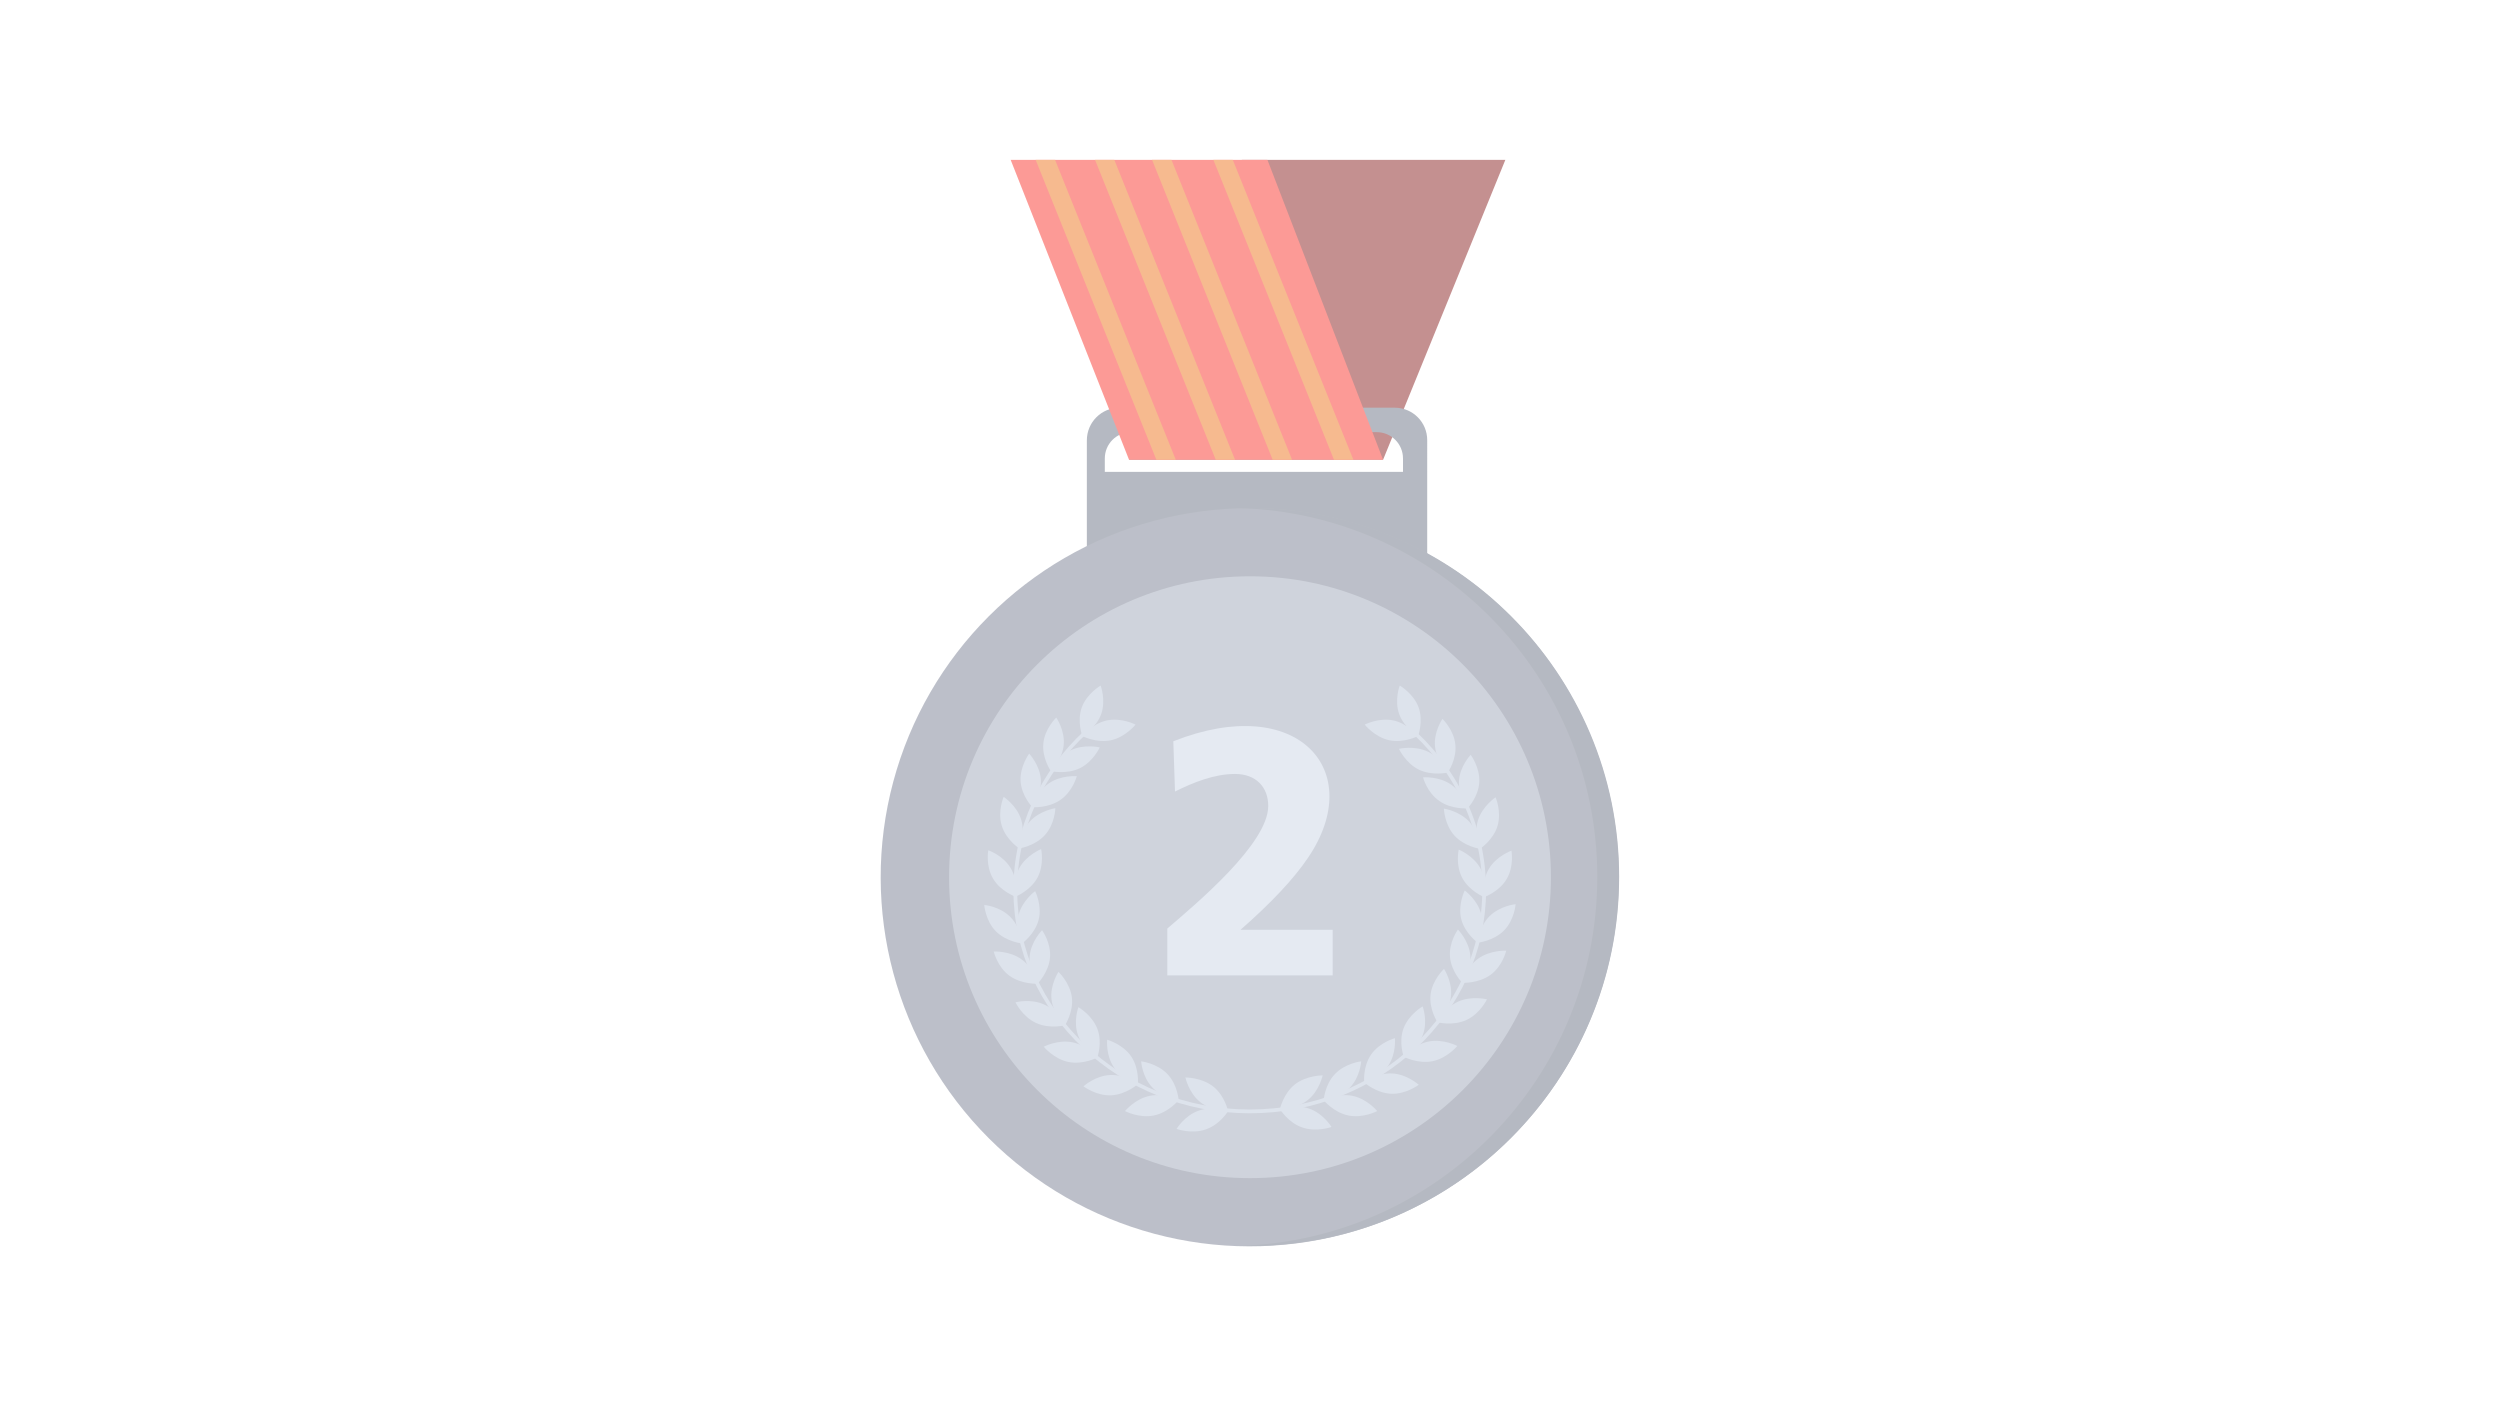 <?xml version="1.0" encoding="utf-8"?>
<!-- Generator: Adobe Illustrator 24.3.0, SVG Export Plug-In . SVG Version: 6.00 Build 0)  -->
<svg version="1.1" id="Calque_1" xmlns="http://www.w3.org/2000/svg" xmlns:xlink="http://www.w3.org/1999/xlink" x="0px" y="0px"
	 viewBox="0 0 1920 1080" style="enable-background:new 0 0 1920 1080;" xml:space="preserve">
<style type="text/css">
	.st0{opacity:0.5;}
	.st1{fill:#8A2121;}
	.st2{fill:#6C7485;}
	.st3{fill:#F9362D;}
	.st4{fill:#EE7520;}
	.st5{fill:#7A8093;}
	.st6{fill:#9FA8BA;}
	.st7{fill:#CBD5E5;}
	.st8{fill:#BCC7D9;}
</style>
<g class="st0">
	<polygon class="st1" points="1156.1,122.8 1062.2,353.1 867.1,353.1 953.8,122.8 	"/>
	<path class="st2" d="M1071.1,313.1H859.8c-13.9,0-25.1,11.2-25.1,25.1v134.5h261.4V338.2C1096.2,324.3,1085,313.1,1071.1,313.1z
		 M1077.6,362.4H848.5v-10.3c0-11.2,9-20.2,20.2-20.2h188.6c11.2,0,20.2,9,20.2,20.2V362.4z"/>
	<polygon class="st3" points="776.2,122.8 867.1,353.1 1062.2,353.1 973.4,122.8 	"/>
	<g>
		<polygon class="st4" points="903,353.1 810.3,122.8 795.4,122.8 888.1,353.1 		"/>
		<polygon class="st4" points="948.5,353.1 855.8,122.8 841,122.8 933.7,353.1 		"/>
		<polygon class="st4" points="992.3,353.1 899.7,122.8 884.8,122.8 977.4,353.1 		"/>
		<polygon class="st4" points="1039.4,353.1 946.8,122.8 931.9,122.8 1024.5,353.1 		"/>
	</g>
	
		<ellipse transform="matrix(0.707 -0.707 0.707 0.707 -195.204 876.147)" class="st5" cx="960" cy="673.7" rx="283.5" ry="283.5"/>
	<path class="st2" d="M960,390.1c-2.8,0-5.6,0-8.4,0.1c152.7,4.5,275.1,129.6,275.1,283.3s-122.4,278.9-275.1,283.3
		c2.8,0.1,5.6,0.1,8.4,0.1c156.6,0,283.5-126.9,283.5-283.5C1243.5,517.2,1116.6,390.1,960,390.1z"/>
	<ellipse class="st6" cx="960" cy="673.7" rx="231.1" ry="231.1"/>
	<path class="st7" d="M952.7,714.1h70.8v35h-127v-36C918.8,694,974,647.9,974,619c0-14.6-9.5-24.6-25.5-24.6
		c-15.8,0-31.9,6.4-46.1,13.5l-1.3-38.6c95.8-37.9,148.8,22.7,103.5,89.4C993.7,674.9,976.4,693.3,952.7,714.1z"/>
	<g>
		<g>
			<path class="st8" d="M931.7,834.4c9,7.1,11.5,19,11.5,19s-12.2,0.3-21.3-6.9c-9-7.1-11.5-19-11.5-19S922.7,827.4,931.7,834.4z"/>
			<path class="st8" d="M920.8,852.9c10.9-3.8,22.4,0.4,22.4,0.4s-6.2,10.4-17.2,14.1c-10.9,3.8-22.4-0.4-22.4-0.4
				S909.8,856.6,920.8,852.9z"/>
		</g>
		<g>
			<path class="st8" d="M896.5,824.8c8,8.3,8.7,20.2,8.7,20.2s-12.2-1.4-20.1-9.7c-8-8.3-8.7-20.2-8.7-20.2S888.5,816.5,896.5,824.8
				z"/>
			<path class="st8" d="M883,841.6c11.3-2.3,22.1,3.4,22.1,3.4s-7.6,9.4-19,11.7c-11.3,2.3-22.1-3.4-22.1-3.4S871.7,843.9,883,841.6
				z"/>
			<path class="st8" d="M868.6,811.1c6.5,9.4,5.3,21.4,5.3,21.4s-11.8-3.3-18.3-12.6c-6.5-9.4-5.3-21.4-5.3-21.4
				S862.1,801.8,868.6,811.1z"/>
			<path class="st8" d="M852.7,825.6c11.6-0.5,21.3,6.9,21.3,6.9s-9,8.1-20.6,8.7c-11.6,0.5-21.3-6.9-21.3-6.9
				S841.1,826.1,852.7,825.6z"/>
			<path class="st8" d="M842.8,790.2c4.1,10.7-0.1,22-0.1,22s-10.7-6-14.6-16.7c-4.1-10.7,0.1-22,0.1-22S838.7,779.5,842.8,790.2z"
				/>
			<path class="st8" d="M823.7,800.5c11.3,2.3,19,11.7,19,11.7s-10.8,5.7-22.1,3.4s-19-11.7-19-11.7S812.3,798.2,823.7,800.5z"/>
			<path class="st8" d="M823.2,766c1.4,11.3-5.3,21.4-5.3,21.4s-8.9-8.3-10.3-19.6c-1.4-11.3,5.3-21.4,5.3-21.4
				S821.8,754.7,823.2,766z"/>
			<path class="st8" d="M802.2,771.6c10.4,4.8,15.7,15.8,15.7,15.8s-11.8,3.1-22.3-1.8s-15.7-15.8-15.7-15.8
				S791.7,766.6,802.2,771.6z"/>
		</g>
		<g>
			<path class="st8" d="M806.4,735.5c-1,11.3-9.5,19.9-9.5,19.9s-7.1-9.8-6.1-21.1c1-11.3,9.5-19.9,9.5-19.9
				S807.4,724.1,806.4,735.5z"/>
			<path class="st8" d="M784.7,736.9c9.3,6.7,12.1,18.6,12.1,18.6s-12.2,0.6-21.5-6.1c-9.3-6.7-12.1-18.6-12.1-18.6
				S775.4,730,784.7,736.9z"/>
			<path class="st8" d="M797.7,706.3c-2.8,11.1-12.7,18.2-12.7,18.2s-5.3-10.8-2.7-21.9c2.8-11.1,12.7-18.2,12.7-18.2
				S800.5,695.4,797.7,706.3z"/>
			<path class="st8" d="M776.1,704.4c8,8.1,8.9,20.2,8.9,20.2s-12.2-1.3-20.2-9.4c-8-8.1-8.9-20.2-8.9-20.2S768.1,696.1,776.1,704.4
				z"/>
			<path class="st8" d="M796.8,674c-5.5,10.1-16.8,14.6-16.8,14.6s-2.5-11.8,2.8-21.9c5.5-10.1,16.8-14.6,16.8-14.6
				S802.2,663.9,796.8,674z"/>
			<path class="st8" d="M776.3,666.9c5.9,9.8,3.7,21.8,3.7,21.8s-11.6-4.1-17.3-13.9c-5.9-9.8-3.7-21.8-3.7-21.8
				S770.5,656.9,776.3,666.9z"/>
			<path class="st8" d="M802.5,641.3c-7.6,8.5-19.7,10.3-19.7,10.3s0.4-12.1,8-20.6c7.6-8.5,19.7-10.3,19.7-10.3
				S810.3,632.7,802.5,641.3z"/>
			<path class="st8" d="M784.3,629.6c3.3,10.9-1.5,22-1.5,22s-10.2-6.6-13.5-17.6c-3.3-10.9,1.5-22,1.5-22S781,618.6,784.3,629.6z"
				/>
		</g>
		<path class="st8" d="M814.4,614.3c-9.4,6.6-21.6,5.6-21.6,5.6s3.1-11.7,12.6-18.2c9.4-6.6,21.6-5.6,21.6-5.6
			S823.9,607.8,814.4,614.3z"/>
		<path class="st8" d="M799.4,598.9c0.6,11.3-6.6,21-6.6,21s-8.4-8.8-9-20.1c-0.6-11.3,6.6-21,6.6-21S798.7,587.6,799.4,598.9z"/>
		<path class="st8" d="M829.3,590c-10.4,5-22.3,2.2-22.3,2.2s5-11.1,15.3-16c10.4-5,22.3-2.2,22.3-2.2S839.6,585,829.3,590z"/>
		<path class="st8" d="M816.9,572.4c-1.1,11.3-9.9,19.7-9.9,19.7s-6.9-9.9-5.7-21.3c1.1-11.3,9.9-19.7,9.9-19.7
			S818.1,561.1,816.9,572.4z"/>
		<g>
			<path class="st8" d="M994.5,832.8c-9,7.1-11.5,19-11.5,19s12.2,0.3,21.3-6.9c9-7.1,11.5-19,11.5-19S1003.5,825.8,994.5,832.8z"/>
			<path class="st8" d="M1005.4,851.4c-10.9-3.8-22.4,0.4-22.4,0.4s6.2,10.4,17.2,14.1c10.9,3.8,22.4-0.4,22.4-0.4
				S1016.3,855.1,1005.4,851.4z"/>
		</g>
		<g>
			<path class="st8" d="M1025.3,824.8c-8,8.3-8.7,20.2-8.7,20.2s12.2-1.4,20.1-9.7c8-8.3,8.7-20.2,8.7-20.2
				S1033.2,816.5,1025.3,824.8z"/>
			<path class="st8" d="M1038.7,841.6c-11.3-2.3-22.1,3.4-22.1,3.4s7.6,9.4,19,11.7c11.3,2.3,22.1-3.4,22.1-3.4
				S1050,843.9,1038.7,841.6z"/>
			<path class="st8" d="M1053,809.9c-6.5,9.4-5.3,21.4-5.3,21.4s11.8-3.3,18.3-12.6c6.5-9.4,5.3-21.4,5.3-21.4
				S1059.5,800.5,1053,809.9z"/>
			<path class="st8" d="M1069,824.4c-11.6-0.5-21.3,6.9-21.3,6.9s9,8.1,20.6,8.7c11.6,0.5,21.3-6.9,21.3-6.9
				S1080.5,824.9,1069,824.4z"/>
			<path class="st8" d="M1078,789.6c-4.1,10.7,0.1,22,0.1,22s10.7-6,14.6-16.7c4.1-10.7-0.1-22-0.1-22S1082.1,778.9,1078,789.6z"/>
			<path class="st8" d="M1097.1,799.9c-11.3,2.3-19,11.7-19,11.7s10.8,5.7,22.1,3.4s19-11.7,19-11.7S1108.4,797.6,1097.1,799.9z"/>
			<path class="st8" d="M1098.7,763.7c-1.4,11.3,5.3,21.4,5.3,21.4s8.9-8.3,10.3-19.6c1.4-11.3-5.3-21.4-5.3-21.4
				S1100.1,752.4,1098.7,763.7z"/>
			<path class="st8" d="M1119.7,769.3c-10.4,4.8-15.7,15.8-15.7,15.8s11.8,3.1,22.3-1.8c10.4-4.8,15.7-15.8,15.7-15.8
				S1130.2,764.5,1119.7,769.3z"/>
		</g>
		<g>
			<path class="st8" d="M1113.6,735c1,11.3,9.5,19.9,9.5,19.9s7-9.8,6.1-21.1c-1-11.3-9.5-19.9-9.5-19.9S1112.6,723.5,1113.6,735z"
				/>
			<path class="st8" d="M1135.3,736.2c-9.3,6.7-12.1,18.6-12.1,18.6s12.2,0.6,21.5-6.1c9.3-6.7,12.1-18.6,12.1-18.6
				S1144.6,729.5,1135.3,736.2z"/>
			<path class="st8" d="M1122.2,705.8c2.8,11.1,12.7,18.2,12.7,18.2s5.3-10.8,2.7-21.9c-2.8-11.1-12.7-18.2-12.7-18.2
				S1119.5,694.7,1122.2,705.8z"/>
			<path class="st8" d="M1143.8,703.8c-8,8.1-8.9,20.2-8.9,20.2s12.2-1.3,20.2-9.4c8-8.1,8.9-20.2,8.9-20.2
				S1151.9,695.6,1143.8,703.8z"/>
			<path class="st8" d="M1123.1,674.4c5.5,10.1,16.8,14.6,16.8,14.6s2.5-11.8-2.8-21.9c-5.5-10.1-16.8-14.6-16.8-14.6
				S1117.6,664.3,1123.1,674.4z"/>
			<path class="st8" d="M1143.5,667.2c-5.9,9.8-3.7,21.8-3.7,21.8s11.6-4.1,17.3-13.9c5.9-9.8,3.7-21.8,3.7-21.8
				S1149.3,657.4,1143.5,667.2z"/>
			<path class="st8" d="M1116.9,641.6c7.6,8.5,19.7,10.3,19.7,10.3s-0.4-12.1-8-20.6c-7.6-8.5-19.7-10.3-19.7-10.3
				S1109.3,633.1,1116.9,641.6z"/>
			<path class="st8" d="M1135.1,629.9c-3.3,10.9,1.5,22,1.5,22s10.2-6.6,13.5-17.6s-1.5-22-1.5-22S1138.5,619.1,1135.1,629.9z"/>
		</g>
		<path class="st8" d="M1105.5,615.2c9.4,6.6,21.6,5.6,21.6,5.6s-3.1-11.7-12.6-18.2c-9.4-6.6-21.6-5.6-21.6-5.6
			S1095.9,608.7,1105.5,615.2z"/>
		<path class="st8" d="M1120.5,599.8c-0.6,11.3,6.6,21,6.6,21s8.4-8.8,9-20.1c0.6-11.3-6.6-21-6.6-21S1121.1,588.4,1120.5,599.8z"/>
		<path class="st8" d="M1089.7,591.1c10.4,5,22.3,2.2,22.3,2.2s-5-11.1-15.3-16c-10.4-5-22.3-2.2-22.3-2.2S1079.4,586,1089.7,591.1z
			"/>
		<path class="st8" d="M1102.1,573.4c1.1,11.3,9.9,19.7,9.9,19.7s6.9-9.9,5.7-21.3c-1.1-11.3-9.9-19.7-9.9-19.7
			S1100.9,562.1,1102.1,573.4z"/>
		<path class="st8" d="M1081.4,556.4c-0.5,0.5-1,1-1.7,1.4c-0.1,0.1-0.4,0.3-0.5,0.4c36.3,30.9,59.2,75.6,59.2,125.2
			c0,93-80.2,168.7-178.6,168.7c-98.5,0-178.6-75.7-178.6-168.7c0-47.5,20.9-90.4,54.4-121c-0.9-0.3-1.9-0.6-2.9-1.1
			c-33.6,31.1-54.4,74.5-54.4,122.2c0,94.4,81.5,171.5,181.5,171.5s181.5-76.9,181.5-171.5C1141.3,633,1118.1,587.7,1081.4,556.4z"
			/>
		<path class="st8" d="M853.3,568.5c-11.3,2.4-22.1-3.2-22.1-3.2s7.5-9.5,18.8-12c11.3-2.4,22.1,3.2,22.1,3.2S864.5,566,853.3,568.5
			z"/>
		<path class="st8" d="M845.7,548.5c-3.9,10.7-14.5,16.8-14.5,16.8s-4.2-11.3-0.4-22c3.9-10.7,14.5-16.8,14.5-16.8
			S849.5,537.8,845.7,548.5z"/>
		<path class="st8" d="M1066.9,568.5c11.3,2.4,22.1-3.2,22.1-3.2s-7.5-9.5-18.8-12c-11.3-2.4-22.1,3.2-22.1,3.2
			S1055.6,566,1066.9,568.5z"/>
		<path class="st8" d="M1074.6,548.5c3.9,10.7,14.5,16.8,14.5,16.8s4.2-11.3,0.4-22c-3.9-10.7-14.5-16.8-14.5-16.8
			S1070.7,537.8,1074.6,548.5z"/>
	</g>
</g>
</svg>
